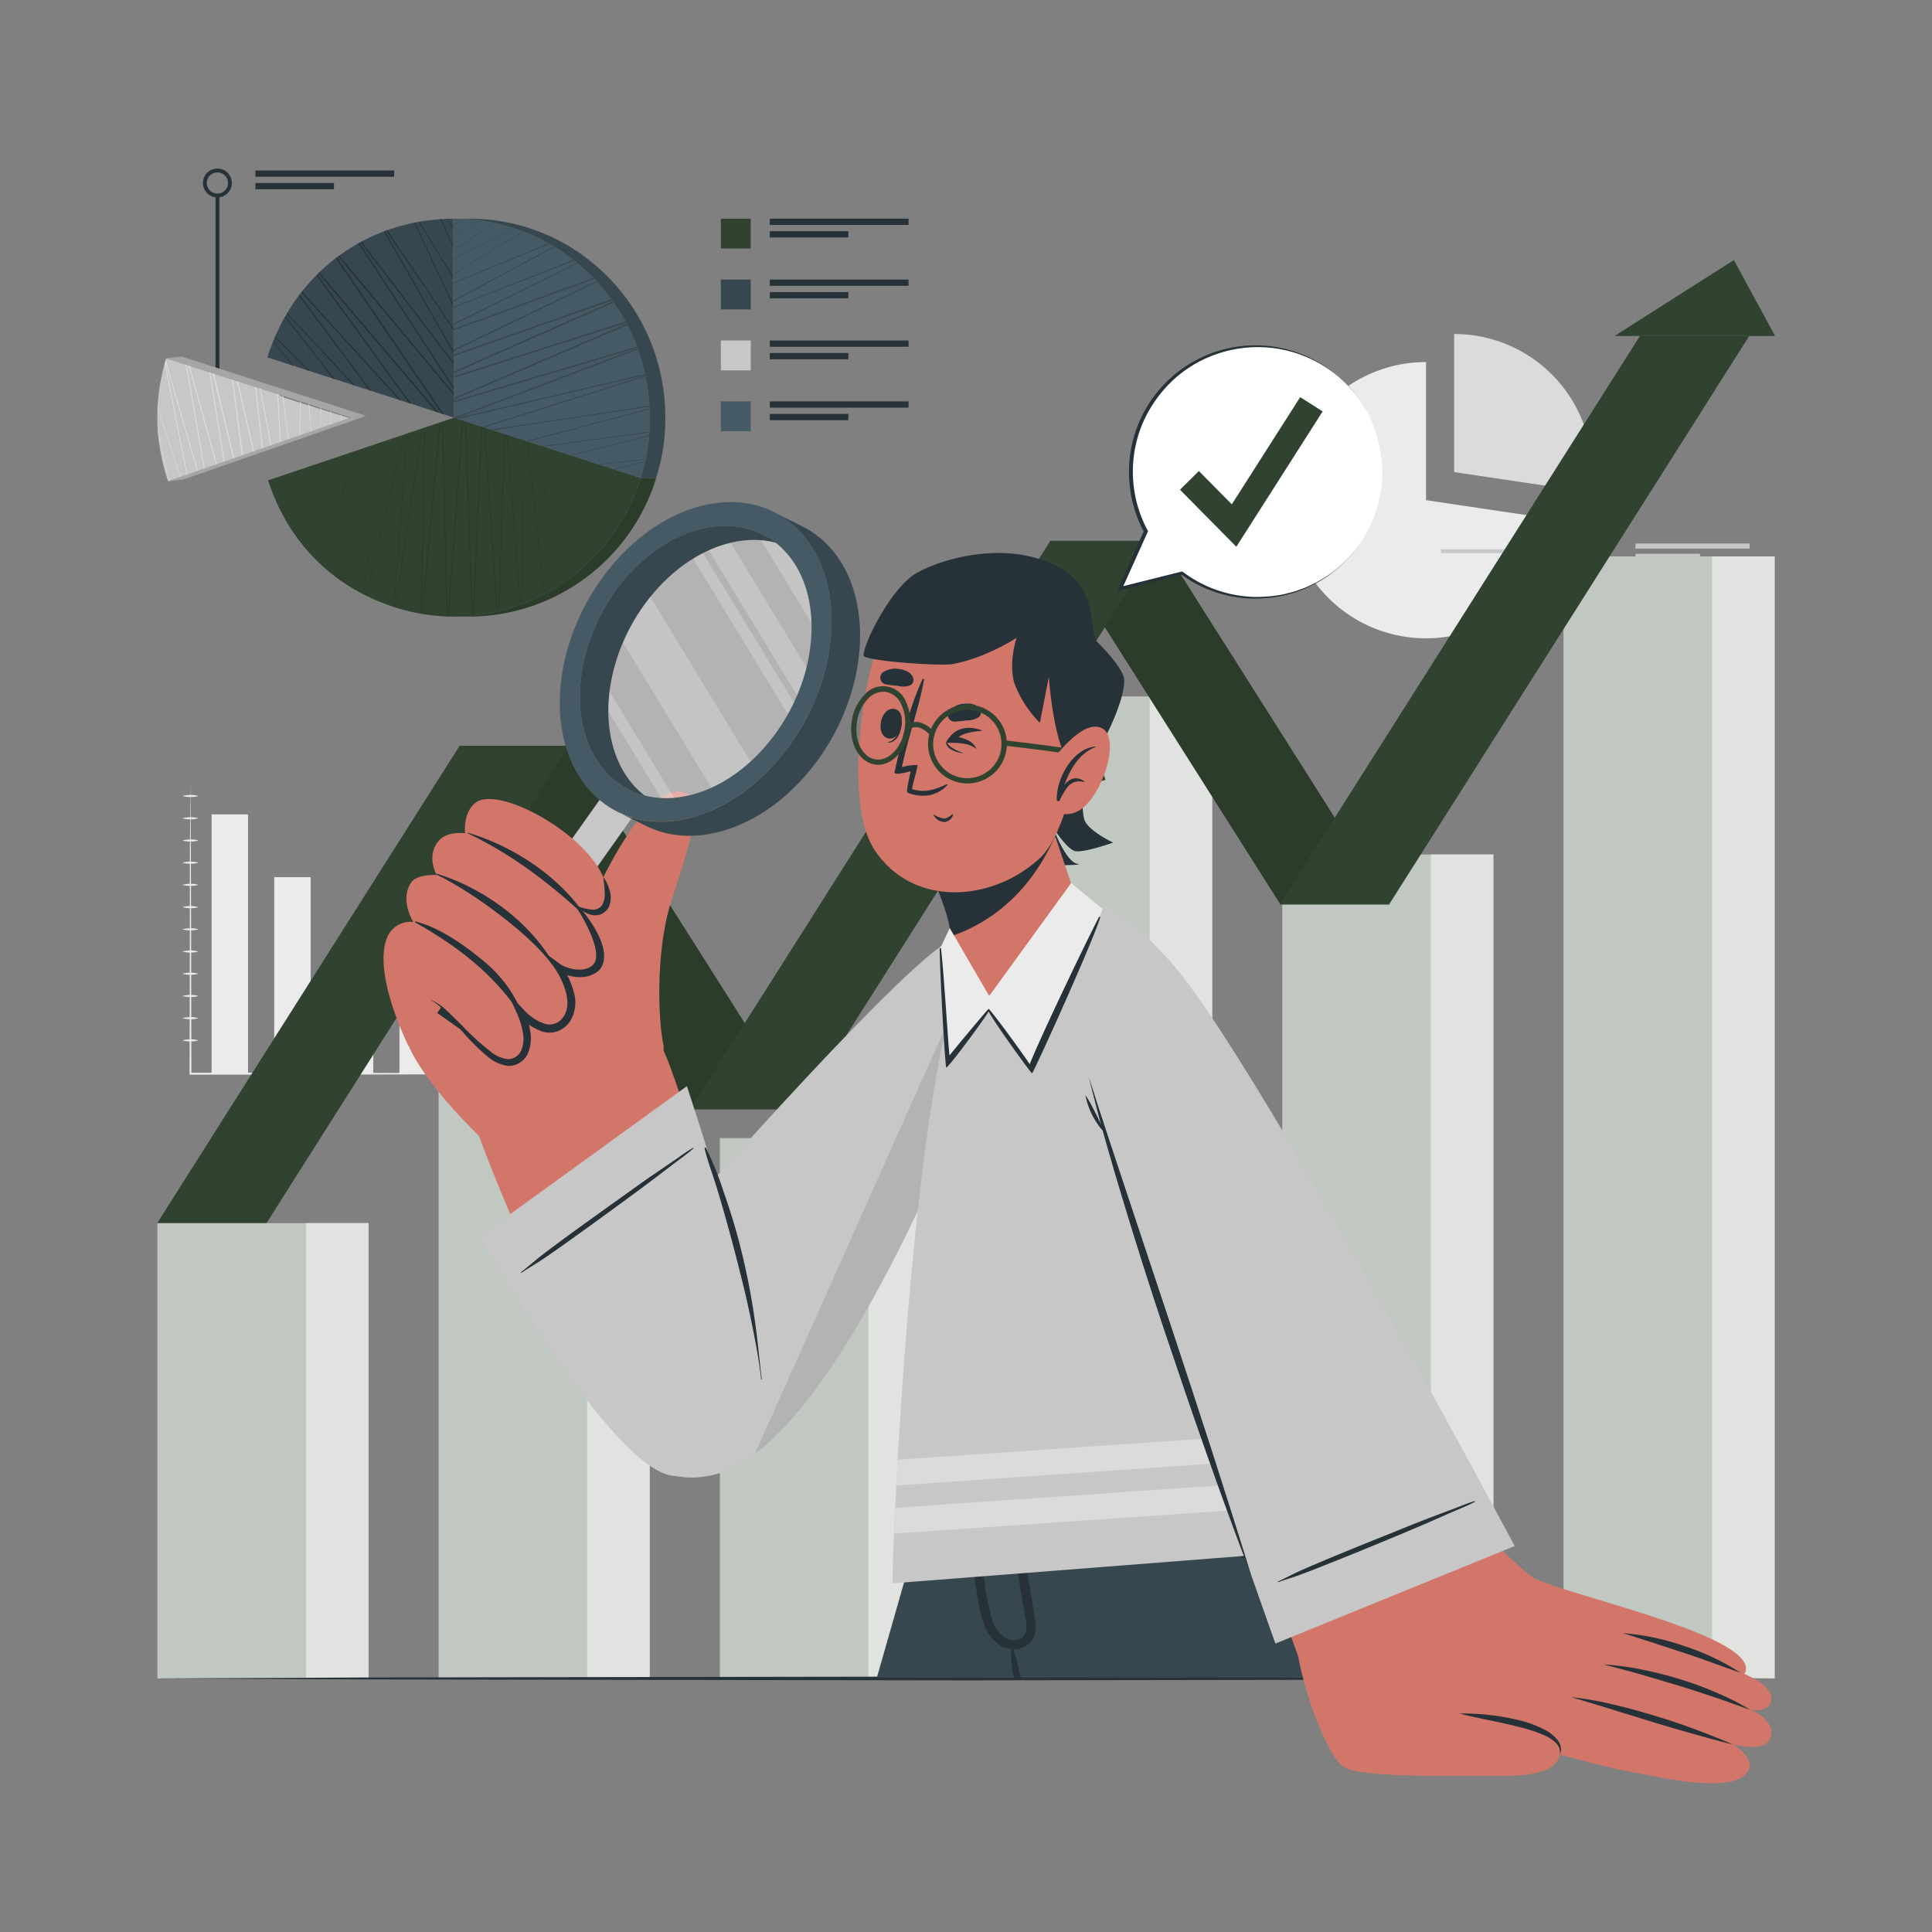<svg xmlns="http://www.w3.org/2000/svg" viewBox="0 0 500 500"><rect x="0" y="0" width="500" height="500" fill="#808080" stroke="none"/><g id="freepik--background-complete--inject-215"><path d="M404.41,134.7a35.75,35.75,0,1,1-35.36-41v35.74Z" style="fill:#ebebeb"></path><path d="M412.07,122.18a35,35,0,0,1-.39,5.25l-35.35-5.25V86.44a35.71,35.71,0,0,1,35.74,35.74Z" style="fill:#dbdbdb"></path><rect x="372.92" y="142.15" width="38.01" height="1" style="fill:#c7c7c7"></rect><path d="M413.6,145.82a3.17,3.17,0,1,1,3.16-3.17A3.16,3.16,0,0,1,413.6,145.82Zm0-5.33a2.17,2.17,0,1,0,2.16,2.16A2.16,2.16,0,0,0,413.6,140.49Z" style="fill:#c7c7c7"></path><rect x="423.26" y="140.65" width="29.53" height="1.33" style="fill:#c7c7c7"></rect><rect x="423.26" y="143.32" width="16.71" height="1.33" style="fill:#c7c7c7"></rect><rect x="54.76" y="210.76" width="9.43" height="67.1" style="fill:#ebebeb"></rect><rect x="70.97" y="227.01" width="9.43" height="50.86" style="fill:#ebebeb"></rect><rect x="87.18" y="252.43" width="9.43" height="25.43" style="fill:#ebebeb"></rect><rect x="103.38" y="237.91" width="9.43" height="39.95" style="fill:#ebebeb"></rect><rect x="119.59" y="222.66" width="9.43" height="55.21" style="fill:#ebebeb"></rect><rect x="135.8" y="213.69" width="9.43" height="64.18" style="fill:#ebebeb"></rect><path d="M49.29,202.23l.11,18.91.06,18.91.07,37.81-.24-.23q13,0,26,0l26,.05,26,.05,26,.14-26,.14-26,.06-26,.05q-13,0-26,0h-.23v-.24l.07-37.81,0-18.91Z" style="fill:#ebebeb"></path><path d="M47.21,206a7.11,7.11,0,0,1,2.08-.26,7,7,0,0,1,2.08.26,7.38,7.38,0,0,1-2.08.27A7.48,7.48,0,0,1,47.21,206Z" style="fill:#ebebeb"></path><path d="M47.21,211.77a7.48,7.48,0,0,1,2.08-.27,7.38,7.38,0,0,1,2.08.27,7.38,7.38,0,0,1-2.08.27A7.48,7.48,0,0,1,47.21,211.77Z" style="fill:#ebebeb"></path><path d="M47.21,217.52a7.48,7.48,0,0,1,2.08-.27,7.38,7.38,0,0,1,2.08.27,7.38,7.38,0,0,1-2.08.27A7.48,7.48,0,0,1,47.21,217.52Z" style="fill:#ebebeb"></path><path d="M47.21,223.27a7.48,7.48,0,0,1,2.08-.27,7.38,7.38,0,0,1,2.08.27,7,7,0,0,1-2.08.26A7.11,7.11,0,0,1,47.21,223.27Z" style="fill:#ebebeb"></path><path d="M47.21,229a7.48,7.48,0,0,1,2.08-.27,7,7,0,0,1,2.08.27,7.37,7.37,0,0,1-2.08.26A7.46,7.46,0,0,1,47.21,229Z" style="fill:#ebebeb"></path><path d="M47.21,234.76a7.11,7.11,0,0,1,2.08-.26,7,7,0,0,1,2.08.26,7.38,7.38,0,0,1-2.08.27A7.48,7.48,0,0,1,47.21,234.76Z" style="fill:#ebebeb"></path><path d="M47.21,240.51a7.48,7.48,0,0,1,2.08-.27,7.38,7.38,0,0,1,2.08.27,7.38,7.38,0,0,1-2.08.27A7.48,7.48,0,0,1,47.21,240.51Z" style="fill:#ebebeb"></path><path d="M47.21,246.26a7.48,7.48,0,0,1,2.08-.27,7.38,7.38,0,0,1,2.08.27,7.38,7.38,0,0,1-2.08.27A7.48,7.48,0,0,1,47.21,246.26Z" style="fill:#ebebeb"></path><path d="M47.21,252a7.48,7.48,0,0,1,2.08-.27,7.38,7.38,0,0,1,2.08.27,7,7,0,0,1-2.08.26A7.11,7.11,0,0,1,47.21,252Z" style="fill:#ebebeb"></path><path d="M47.21,257.76a7.48,7.48,0,0,1,2.08-.27,7,7,0,0,1,2.08.27,7,7,0,0,1-2.08.26A7.46,7.46,0,0,1,47.21,257.76Z" style="fill:#ebebeb"></path><path d="M47.21,263.5a7.46,7.46,0,0,1,2.08-.26,7,7,0,0,1,2.08.26,7,7,0,0,1-2.08.27A7.48,7.48,0,0,1,47.21,263.5Z" style="fill:#ebebeb"></path><path d="M47.21,269.25a7.48,7.48,0,0,1,2.08-.27,7.38,7.38,0,0,1,2.08.27,7.38,7.38,0,0,1-2.08.27A7.48,7.48,0,0,1,47.21,269.25Z" style="fill:#ebebeb"></path></g><g id="freepik--chart-2--inject-215"><rect x="40.7" y="316.51" width="54.69" height="117.88" style="fill:#304330"></rect><rect x="40.7" y="316.51" width="54.69" height="117.88" style="fill:#fff;opacity:0.7"></rect><rect x="79.18" y="316.51" width="16.21" height="117.88" style="fill:#fff;opacity:0.5"></rect><rect x="113.48" y="227.15" width="54.68" height="207.24" style="fill:#304330"></rect><rect x="113.48" y="227.15" width="54.68" height="207.24" style="fill:#fff;opacity:0.7"></rect><rect x="151.96" y="227.15" width="16.21" height="207.24" style="fill:#fff;opacity:0.5"></rect><rect x="186.27" y="294.5" width="54.69" height="139.89" style="fill:#304330"></rect><rect x="186.27" y="294.5" width="54.69" height="139.89" style="fill:#fff;opacity:0.7"></rect><rect x="224.75" y="294.5" width="16.21" height="139.89" style="fill:#fff;opacity:0.5"></rect><rect x="259.05" y="180.22" width="54.69" height="254.16" style="fill:#304330"></rect><rect x="259.05" y="180.22" width="54.69" height="254.16" style="fill:#fff;opacity:0.7"></rect><rect x="297.53" y="180.22" width="16.21" height="254.16" style="fill:#fff;opacity:0.5"></rect><rect x="331.83" y="221.11" width="54.68" height="213.28" style="fill:#304330"></rect><rect x="331.83" y="221.11" width="54.68" height="213.28" style="fill:#fff;opacity:0.7"></rect><rect x="370.31" y="221.11" width="16.21" height="213.28" style="fill:#fff;opacity:0.5"></rect><rect x="404.62" y="144" width="54.69" height="290.39" style="fill:#304330"></rect><rect x="404.62" y="144" width="54.69" height="290.39" style="fill:#fff;opacity:0.7"></rect><rect x="443.1" y="144" width="16.21" height="290.39" style="fill:#fff;opacity:0.5"></rect></g><g id="freepik--Arrow--inject-215"><polygon points="118.98 193.01 147.27 193.01 206.87 287.07 178.57 287.07 118.98 193.01" style="fill:#304330"></polygon><polygon points="118.98 193.01 147.27 193.01 206.87 287.07 178.57 287.07 118.98 193.01" style="opacity:0.1"></polygon><polygon points="271.76 139.98 300.06 139.98 359.65 234.05 331.36 234.05 271.76 139.98" style="fill:#304330"></polygon><polygon points="271.76 139.98 300.06 139.98 359.65 234.05 331.36 234.05 271.76 139.98" style="opacity:0.1"></polygon><polygon points="147.24 193.01 118.94 193.01 40.7 316.51 68.99 316.51 147.24 193.01" style="fill:#304330"></polygon><polygon points="300.11 139.98 271.81 139.98 178.62 287.07 206.91 287.07 300.11 139.98" style="fill:#304330"></polygon><polygon points="452.7 86.95 424.41 86.95 331.22 234.05 359.51 234.05 452.7 86.95" style="fill:#304330"></polygon><polygon points="417.84 86.95 459.39 86.95 448.73 67.3 417.84 86.95" style="fill:#304330"></polygon></g><g id="freepik--Table--inject-215"><polygon points="459.39 434.39 407.05 434.63 354.7 434.72 250 434.88 145.3 434.72 92.95 434.63 40.6 434.39 92.95 434.14 145.3 434.05 250 433.89 354.7 434.06 407.05 434.14 459.39 434.39" style="fill:#263238"></polygon></g><g id="freepik--Character--inject-215"><path d="M240.92,246.89c-19.91,16.41-71.65,75.4-74.3,79.47-6.93,10.68-12.92,62.64,18,55.34S250,287.33,260.4,257.82C265.92,242.18,257.17,233.5,240.92,246.89Z" style="fill:#c7c7c7"></path><path d="M195.35,376.29c27.79-21,55.82-92.33,65-118.47,3.37-9.53,1.43-16.49-4.28-17.42Z" style="opacity:0.1"></path><path d="M171.65,271.75c-3.56-6.63-51.37,12.33-47.51,22.71,14.12,38,34.41,74.17,41.8,81.34,9.69,9.4,24.88,3.95,29.52-4C201.9,360.68,175.18,278.32,171.65,271.75Z" style="fill:#d3766a"></path><path d="M134.72,302.51c6.09,2.73,38.5-25.29,37-32-1.36-6-2.12-23.88,1.85-36.78,3.32-10.84,9.5-26.55,3.73-28.56-8.39-2.94-18.58,16-23.77,27.21-3.93-5.45-7.83-9.77-11-11.46-10.6-5.6-41.63,38.57-36.77,49.76C110.4,281.49,128.62,299.79,134.72,302.51Z" style="fill:#d3766a"></path><rect x="143.09" y="204.66" width="9.52" height="41.88" transform="translate(157.62 -43.95) rotate(35.32)" style="fill:#c7c7c7"></rect><polygon points="124.89 270.47 113.14 262.14 113.14 262.14 134.6 231.85 146.35 240.17 146.35 240.17 124.89 270.47" style="fill:#263238"></polygon><path d="M157.1,232.84c-.83,6.17-7.63,1.66-7.63,1.66s8.23,8.86,4.91,14.9c-3.22,5.81-11.25.06-11.83-.34.43.47,7.78,8.81,3.82,14.53-4.12,6-11.19-1.2-11.64-1.67.27.58,3.67,8.23-.33,11.89-6.87,6.3-16.11-13-23.33-15.23,0,0-5.14,11.8-5.36,12.11,0,0-9.17-18.2-5.64-27.77a6.5,6.5,0,0,1,6.92-4.3s-3.61-5.54-.63-10.15c1.53-2.36,6.67-2,6.67-2s-2.7-4.56.21-8.49c2.3-3.15,7.1-2.3,7.1-2.3s-.57-5.58,2.83-8C130,202.7,158.87,219.61,157.1,232.84Z" style="fill:#d3766a"></path><path d="M121.12,215.69a.09.09,0,1,1,.06-.16c10.84,3.24,21.76,10.13,28.68,19.17.23.3-.15.8-.47.52C140.48,227.26,131.93,220.91,121.12,215.69Z" style="fill:#263238"></path><path d="M112.92,226.32c-.11,0,0-.25.11-.21,11.16,3.41,23.24,11.5,30,22.86.23.39,0,1-.26.55C137.71,242.3,122.68,231,112.92,226.32Z" style="fill:#263238"></path><path d="M134.93,262.88c-6.9-10.64-16.51-18-27.47-24.15-.14-.08,0-.28.12-.24,6.18,1.54,12.76,6.19,17.57,10.23a33.49,33.49,0,0,1,10.15,13.92C135.38,262.86,135.07,263.11,134.93,262.88Z" style="fill:#263238"></path><path d="M149.68,234.49c.27.36-.55.36-.29.73,1.1,1.53,6.91,11.33,4.18,14.35-2.18,2.41-6.94,1.14-8.58-.06l-4.12-3,2.82,4.28a21.07,21.07,0,0,1,2.81,6.16c.55,2.15.53,4.43-.61,6.08a4.27,4.27,0,0,1-5,1.89,12.87,12.87,0,0,1-5.37-3.63l-4.15-4.4,2.47,5.49a19.92,19.92,0,0,1,1.47,4.8,8.12,8.12,0,0,1-.4,4.65,3.85,3.85,0,0,1-3.36,2.28,8.59,8.59,0,0,1-4.4-1.82,67.7,67.7,0,0,1-7.76-7.07c-1.26-1.25-2.52-2.5-3.84-3.7a12.49,12.49,0,0,0-4.45-2.91,13.62,13.62,0,0,1,4.1,3.26c1.22,1.28,2.37,2.62,3.53,4a57.4,57.4,0,0,0,7.56,7.64,9.89,9.89,0,0,0,5.2,2.34,5.44,5.44,0,0,0,5.09-3.16,9.87,9.87,0,0,0,.65-5.76,21.52,21.52,0,0,0-1.56-5.36L134,262.59a15,15,0,0,0,6.3,4.35,6.23,6.23,0,0,0,4.19-.12,7,7,0,0,0,3.15-2.68,9.43,9.43,0,0,0,.77-7.71,22.65,22.65,0,0,0-3.2-6.73l-1.3,1.25c2.13,1.46,7.3,3.46,11.17.14C159.43,246,151.3,236.18,149.68,234.49Z" style="fill:#263238"></path><path d="M149.47,234.5a12.75,12.75,0,0,0,3.72.9,2.88,2.88,0,0,0,2.67-1.2,5.87,5.87,0,0,0,.64-3.28c-.06-1.26-.19-2.57-.37-3.93a10.11,10.11,0,0,1,1.72,3.75,5.8,5.8,0,0,1-.54,4.43,4.08,4.08,0,0,1-2,1.51,4.28,4.28,0,0,1-2.35.06A6.7,6.7,0,0,1,149.47,234.5Z" style="fill:#263238"></path><path d="M177.76,281.1,124.06,320s33.92,59.9,50,61.93c10.73,1.35,24.26-1.76,23.76-22.16S177.76,281.1,177.76,281.1Z" style="fill:#c7c7c7"></path><path d="M182.68,297.05a80,80,0,0,1,4.53,11.2c1.33,3.79,2.55,7.6,3.62,11.47a179.53,179.53,0,0,1,4.76,23.77c.61,4.48,1,9,1.55,13.47a.08.08,0,1,1-.16,0c-.44-4-1.14-8-1.91-11.9s-1.62-7.93-2.58-11.86c-1.88-7.71-3.9-15.39-6.14-23-.63-2.13-1.28-4.26-2-6.37s-1.46-4.38-2-6.63C182.34,297,182.58,296.87,182.68,297.05Z" style="fill:#263238"></path><path d="M179.33,297.07c-1.51.84-2.91,1.9-4.32,2.88l-4.39,3c-3,2-5.89,4.1-8.81,6.19-5.84,4.17-11.68,8.32-17.44,12.59-1.59,1.17-3.17,2.35-4.72,3.57s-3.17,2.67-4.81,3.94c-.1.07,0,.21.13.14,1.48-1,3-1.86,4.52-2.85s3-2,4.52-3.08q4.4-3.1,8.75-6.26c5.71-4.15,11.45-8.28,17.07-12.55l4.7-3.59c1.64-1.25,3.38-2.43,4.9-3.82C179.51,297.16,179.43,297,179.33,297.07Z" style="fill:#263238"></path><path d="M226.92,434.19h83.39c.69-2.68,1.35-5.32,2-7.92.76-3,1.51-5.91,2.23-8.75.16-.64.33-1.27.49-1.9l1.61-6.36c.32-1.26.64-2.49.94-3.72s.64-2.47.94-3.67c.09-.31.16-.63.25-.94s.17-.68.25-1,.21-.83.32-1.24h0l.33-1.28c.21-.8.41-1.59.6-2.36.29-1.15.58-2.27.85-3.35.12-.48.25-1,.36-1.42.2-.76.39-1.5.57-2.23.13-.49.25-1,.36-1.43q.75-2.86,1.38-5.39c.11-.44.22-.87.34-1.3.18-.73.36-1.42.52-2.1.12-.42.23-.84.32-1.24.37-1.43.71-2.74,1-3.9.09-.3.16-.6.24-.88.19-.77.37-1.44.52-2,.06-.25.11-.48.17-.69s.12-.47.17-.67.08-.29.11-.42.11-.4.15-.57,0-.18.06-.25c.13-.5.19-.75.19-.75H246.42s-2.68,9.21-7,24.07l-2.81,9.76C233.81,410.12,230.49,421.68,226.92,434.19Z" style="fill:#37474f"></path><path d="M296.66,434.19h2.08q4.63-19.15,9-38.39,1.05-4.68,2.07-9.37c.07-.29.13-.58.19-.87s-.2-.23-.24-.07l-.08.29c-.94,3.35-1.89,6.71-2.8,10.07Q301.57,415,296.66,434.19Z" style="fill:#263238"></path><path d="M249.05,366.39l3.58,17.93L255.57,399l5,25.07.51,2.57.86,4.28.64,3.24h47.74c.68-2.69,1.36-5.33,2-7.92.76-3,1.51-5.91,2.23-8.75.16-.64.33-1.27.49-1.9l1.61-6.36c.32-1.26.64-2.49.94-3.72s.64-2.47.94-3.67c.09-.31.16-.63.25-.94s.17-.68.25-1,.21-.83.32-1.24h0l.33-1.28c.21-.8.41-1.59.6-2.36.29-1.15.58-2.27.85-3.35.13-.49.25-1,.36-1.42.2-.76.39-1.5.57-2.23.13-.49.25-1,.36-1.43q.75-2.86,1.38-5.39c.11-.44.22-.87.34-1.3.18-.73.36-1.42.52-2.1.12-.42.23-.84.32-1.24.37-1.43.71-2.74,1-3.9.09-.3.16-.6.24-.88.19-.77.37-1.44.52-2,.06-.25.11-.48.17-.69s.12-.47.17-.67.08-.29.11-.42.11-.4.15-.57,0-.18.06-.25c.13-.5.19-.75.19-.75Z" style="fill:#263238"></path><path d="M249,366.35v0c0,.44.33,5.28,1.12,12.67.22,2.15.48,4.52.79,7.06.47,4,1.07,8.42,1.8,13.09,1.24,8.15,2.87,17,5,25.72.75,3.13,1.58,6.23,2.46,9.26l104.78,0c-1.23-16-2.37-30.41-3.26-41.79-1.26-16-2.06-26.05-2.06-26.05l-95.06,0Z" style="fill:#37474f"></path><path d="M249.26,376c.11,3.75.27,7.49.52,11.23.25,4,.62,8.08,1.15,12.12,0,.15,0,.29,0,.44q.75,5.67,1.7,11.32c.6,3.51,1,7.29,2.6,10.54a10.3,10.3,0,0,0,2.45,3.3,7.35,7.35,0,0,0,3.35,1.74,4.35,4.35,0,0,0,.63.1h.18a.24.24,0,0,0-.12.23c0,1.25,0,2.53.15,3.78,0,0,0,.11,0,.16.13,1.09.33,2.16.53,3.24h1.8s0,0,0-.06c-.31-1.18-.58-2.38-.87-3.57s-.72-2.41-1-3.65c0-.05-.05-.08-.08-.12a5.57,5.57,0,0,0,5.41-3.39,9.65,9.65,0,0,0,.08-4.92c-.32-2.15-.64-4.29-1-6.44-.61-3.94-1.4-7.84-2.1-11.76-.11-.59-.21-1.2-.32-1.79-1.4-8-2.87-16-4.64-23.86-.06-.33-.14-.66-.21-1s-.4-.16-.38.05c.05.53.11,1.07.17,1.59q.46,4.56,1.09,9.07c.51,3.54.85,7.1,1.35,10.64.17,1.21.34,2.41.52,3.62.81,5.82,1.66,11.65,2.65,17.45.47,2.69,2.15,7.52-1.73,8.36a4,4,0,0,1-2.63-.33,8.27,8.27,0,0,1-3.61-4.56,60,60,0,0,1-2.06-9.7q-.94-5.32-1.69-10.66h0q-.94-6.68-2-13.33c-.34-2.26-.7-4.52-1.06-6.78l-.51-3.14C249.61,375.7,249.26,375.76,249.26,376Z" style="fill:#263238"></path><path d="M342,403.84a52.72,52.72,0,0,1-12.93-1.74c-1.95-.5-3.87-1.12-5.78-1.75a14.93,14.93,0,0,1-5.22-2.62c-2.94-2.53-4.31-6.52-5.58-10.07a95.76,95.76,0,0,1-3.39-12.22c0-.21-.34-.14-.35.05a47.48,47.48,0,0,0,1.76,13.88c1.05,3.83,2.47,8.11,5.57,10.8,3.25,2.82,7.68,3.81,11.84,4.33a54.48,54.48,0,0,0,14.09-.2A.23.23,0,0,0,342,403.84Z" style="fill:#263238"></path><path d="M349.25,375.56q.35,8.79.74,17.61.9,20.5,2,41h2q-1.35-20.55-2.85-41.09-.65-8.78-1.33-17.55A.25.25,0,0,0,349.25,375.56Z" style="fill:#263238"></path><path d="M231,409.76,369.15,399S342.22,293.12,288.32,237c-12.43-12.94-27.2-3.57-34.32,4.39C235.93,261.64,230.57,409.31,231,409.76Z" style="fill:#c7c7c7"></path><path d="M366,387.62l-134.59,9.27q.13-3,.31-6.68L364,381.11C364.7,383.49,365.37,385.67,366,387.62Z" style="fill:#dbdbdb"></path><path d="M362.16,375.45l-130.21,9q.18-3.19.37-6.68L360,369Q361.16,372.36,362.16,375.45Z" style="fill:#dbdbdb"></path><path d="M303,250.33c29.08,38.37,77.63,138.35,84.77,153,4.84,10-48.26,36.27-50.51,29-2.89-9.3-50.38-132-57-176.71C276.57,231.17,292.9,237.06,303,250.33Z" style="fill:#d3766a"></path><path d="M335.79,427.39c1.24,9.05,7.49,27.26,12.15,30s29.09,2.19,41.41,2.19,14.75-3.38,14.54-7.54-26.05-5-26.05-5,34.53,9.72,43.21,11.31,28.69,6.54,31.58-.53c1.31-3.19-4.17-6.42-4.17-6.42s8.4,2.41,9.73-1.69c1.52-4.66-5.15-7.23-5.15-7.23s5.24,1,5.37-2.76c.26-8.5-32.57-12.68-32.57-12.68s25.14,12,26,5.09c1.12-9.6-50.41-20.12-55.77-24.3a99.78,99.78,0,0,1-10.92-10.42Z" style="fill:#d3766a"></path><path d="M403.71,454.18a3.68,3.68,0,0,0-1.17-3.24,10.73,10.73,0,0,0-3-1.91,41.5,41.5,0,0,0-7.06-2.25c-4.86-1.21-9.83-2.07-14.79-3.32a61,61,0,0,1,15.21,1.68,28.33,28.33,0,0,1,7.26,2.72,9.94,9.94,0,0,1,3,2.56A3.81,3.81,0,0,1,403.71,454.18Z" style="fill:#263238"></path><path d="M448.46,451.47c-3.55-.85-7-1.83-10.55-2.83s-7-2-10.44-3.07l-10.4-3.2c-3.47-1.07-6.94-2.12-10.44-3.15a82,82,0,0,1,10.79,1.89c3.56.8,7.07,1.8,10.55,2.84s6.95,2.19,10.36,3.46S445.14,450,448.46,451.47Z" style="fill:#263238"></path><path d="M415,430.75a71.16,71.16,0,0,1,10,1.35,93.84,93.84,0,0,1,9.74,2.47A87.16,87.16,0,0,1,444.1,438a72.7,72.7,0,0,1,8.94,4.52c-3.18-1.08-6.27-2.27-9.43-3.31s-6.28-2.1-9.46-3.05-6.35-1.9-9.54-2.82S418.2,431.61,415,430.75Z" style="fill:#263238"></path><path d="M420.05,422.66A62.64,62.64,0,0,1,435.9,426a61.55,61.55,0,0,1,14.58,6.93c-5.1-1.78-10.06-3.67-15.14-5.33S425.2,424.29,420.05,422.66Z" style="fill:#263238"></path><path d="M392,400.12l-61.93,25.23s-47.91-133.92-52.29-164.53,4.38-35.53,25.66-11.31S392,400.12,392,400.12Z" style="fill:#c7c7c7"></path><path d="M381.57,388.5c-1.65.47-3.26,1.17-4.87,1.78l-5,1.88c-3.36,1.27-6.7,2.6-10,3.94-6.66,2.68-13.32,5.34-19.92,8.13-1.82.77-3.63,1.54-5.43,2.35s-3.71,1.85-5.59,2.7c-.12.05,0,.22.08.17,1.67-.61,3.39-1.09,5.07-1.7s3.42-1.27,5.11-1.94q5-2,10-4c6.53-2.69,13.07-5.35,19.54-8.18l5.41-2.38c1.89-.82,3.87-1.57,5.67-2.56A.1.1,0,0,0,381.57,388.5Z" style="fill:#263238"></path><path d="M323.84,407.78q-6.07-15.86-11.69-31.88c-3.77-10.67-7.4-21.39-11-32.13s-7-21.52-10.29-32.35-6.44-21.72-9.08-32.73l2.58,8.09,2.65,8.06L292.37,311l10.7,32.2c3.54,10.74,7.09,21.48,10.56,32.25S320.52,397,323.84,407.78Z" style="fill:#263238"></path><path d="M286,293.12a10.55,10.55,0,0,1-1.86-2.09,19.74,19.74,0,0,1-1.43-2.38,18.93,18.93,0,0,1-1.81-5.24,25.27,25.27,0,0,1,1.43,2.37c.45.8.85,1.61,1.27,2.42C284.39,289.82,285.18,291.43,286,293.12Z" style="fill:#263238"></path><path d="M280.18,200.31s-.38,8.63.39,11.62,7.51,6.13,7.51,6.13-7.67,2.72-9.85,2.2-5.7-6.11-5.7-6.11,3.24,8.95,6.36,9.42c1.93.29-4.75.36-4.75.36a9,9,0,0,1-5.84-2.71C266,218.65,280.18,200.31,280.18,200.31Z" style="fill:#263238"></path><path d="M257.36,261.12c8.29-.07,18.81-15.33,21.74-26.32.2-.75-9.08-26.65-10.39-32-.26-1.1-31.44,16.3-31.44,16.3s6,10.35,8.24,19.65C245.69,239.56,249.35,261.18,257.36,261.12Z" style="fill:#d3766a"></path><path d="M237.27,219.13s6,10.35,8.25,19.65c0,.18.27,1.53.71,3.49,15.53-5.36,23.25-17.59,26.83-25.9-2-5.87-3.82-11.39-4.34-13.54C268.44,201.74,237.27,219.13,237.27,219.13Z" style="fill:#263238"></path><path d="M279.75,166.52c3.93,12.12-1.93,47.44-10.48,55.43-12.39,11.58-33,13-42.91-1.94-9.63-14.48-1.18-60.37,8.4-67.66C248.86,141.61,274,148.61,279.75,166.52Z" style="fill:#d3766a"></path><path d="M247.07,186.74a28.11,28.11,0,0,0,3.17-.31,5.12,5.12,0,0,0,3.17-.93,1.63,1.63,0,0,0,.22-2c-.89-1.28-2.42-1.49-3.89-1.39a6,6,0,0,0-4,1.69A1.75,1.75,0,0,0,247.07,186.74Z" style="fill:#263238"></path><path d="M233.4,186.36c0-.09-.21.08-.22.18-.32,2.39-1.09,5.08-3.38,5.51-.07,0-.08.14,0,.14C232.49,192.26,233.48,188.68,233.4,186.36Z" style="fill:#263238"></path><path d="M231.68,183.52c-3.78-.93-5.35,6.71-1.85,7.56S234.85,184.3,231.68,183.52Z" style="fill:#263238"></path><path d="M229.18,177.09a30.52,30.52,0,0,0,3.17.41,5.13,5.13,0,0,0,3.31-.19,1.63,1.63,0,0,0,.67-1.9c-.57-1.45-2-2-3.48-2.24a6,6,0,0,0-4.26.75A1.76,1.76,0,0,0,229.18,177.09Z" style="fill:#263238"></path><path d="M246.44,210.76c-.67.47-1.36,1.14-2.24,1.07a6.41,6.41,0,0,1-2.46-1,.08.08,0,0,0-.12.1,3.24,3.24,0,0,0,2.81,1.8,2.58,2.58,0,0,0,2.22-1.8C246.71,210.78,246.53,210.7,246.44,210.76Z" style="fill:#263238"></path><path d="M245.12,203.22a8.26,8.26,0,0,1-6,2.71,10.47,10.47,0,0,1-2.94-.35,3.19,3.19,0,0,1-.55-.16l-.51-.17a.59.59,0,0,1-.39-.61v0a.77.77,0,0,1,.06-.24h0l0-.21c.25-1.84.89-4.6.89-4.6-.72.22-4.39,1.19-4.18.24,1.79-7.85,3.78-16.58,7.22-24a.22.22,0,0,1,.42.14c-1.42,7.61-4.17,14.92-5.72,22.55a14.5,14.5,0,0,1,4-.53c.25.12-1.33,5.31-1.38,6.15v.09c3,.91,5.5.36,8.83-1.21C245.13,202.86,245.29,203.05,245.12,203.22Z" style="fill:#263238"></path><path d="M254.29,189.16a8,8,0,0,0-2.16-.69,8.25,8.25,0,0,0-2.33-.05,6.44,6.44,0,0,0-2.32.78,5.63,5.63,0,0,0-1.82,1.75l-.84,1.29,1.55,0a16,16,0,0,1,3.28.27,6.73,6.73,0,0,1,3.08,1.35,4.9,4.9,0,0,0-2.71-2.5,9.52,9.52,0,0,0-3.71-.74l.71,1.26a5.56,5.56,0,0,1,3.06-2.08A17,17,0,0,1,254.29,189.16Z" style="fill:#263238"></path><path d="M249.4,194.91a13.56,13.56,0,0,1-3.22-1.52c-.23-.18-1.11-.94-1-1.13a6.48,6.48,0,0,1,.73-1.6,4.6,4.6,0,0,0-1.08,1.53,2.31,2.31,0,0,0,1.09,1.63A7,7,0,0,0,249.4,194.91Z" style="fill:#263238"></path><path d="M279.17,199.77c-6.36-2.44-7.72-24.63-7.72-24.63l-2.33,11.92A29.08,29.08,0,0,1,262.59,177c-1.34-4-.34-9.35.52-11.94,0,0-8.21,5.37-16.75,6.82-3.14.54-23-.85-22.9-2.26.37-4.18,7.7-17.95,13.73-21.31,6.94-3.87,22.85-8.39,35.89-2,10.43,5.1,8.64,13.36,10.48,19.41,0,0,7.29,7,7.39,10.27C291.15,183,281.51,200.67,279.17,199.77Z" style="fill:#263238"></path><path d="M247,202.18a10.21,10.21,0,0,1-6.25-13h0a10.2,10.2,0,1,1,8.73,13.53A9.91,9.91,0,0,1,247,202.18Zm-5-12.55a8.84,8.84,0,1,0,11.27-5.42,9.1,9.1,0,0,0-2.15-.47A8.88,8.88,0,0,0,242,189.63Z" style="fill:#304330"></path><path d="M226.36,197.83c-4.14-.65-6.79-5.7-5.92-11.26a12.24,12.24,0,0,1,3.24-6.71,6.34,6.34,0,0,1,10.74,1.69,12.22,12.22,0,0,1,1,7.38c-.83,5.26-4.53,9.12-8.43,9A4.93,4.93,0,0,1,226.36,197.83Zm-1.72-17a10.81,10.81,0,0,0-2.85,6c-.76,4.82,1.39,9.17,4.78,9.7s6.77-2.95,7.53-7.76a10.81,10.81,0,0,0-.89-6.55,5.43,5.43,0,0,0-3.89-3.15,4.8,4.8,0,0,0-.52-.05A5.62,5.62,0,0,0,224.64,180.82Z" style="fill:#304330"></path><path d="M240.79,190.4l1.07-.84c-1.25-1.59-4.4-4-7.38-1.92l.79,1.11C237.94,186.86,240.68,190.26,240.79,190.4Z" style="fill:#304330"></path><path d="M284.77,202.2l1.31-.36c-.17-.62-1.75-6-4.64-7.12-2.69-1-20.94-3.06-21.72-3.15l-.15,1.36c5.24.58,19.31,2.27,21.39,3.06C282.86,196.72,284.35,200.72,284.77,202.2Z" style="fill:#304330"></path><path d="M272.16,197.12s7.9-11.43,13.09-8.62-.71,19.35-6.77,21.64a6.19,6.19,0,0,1-8.3-3.27Z" style="fill:#d3766a"></path><path d="M283.44,193.2a.08.08,0,0,1,0,.16c-4.25,1.74-6.47,5.7-8,9.8,1.26-1.58,3-2.46,5.1-1,.11.08,0,.25-.12.23a3.79,3.79,0,0,0-4.17,1.34,18.54,18.54,0,0,0-2,3.39c-.2.38-.89.18-.75-.26l0-.09C273.44,201.38,277.62,193.77,283.44,193.2Z" style="fill:#263238"></path><path d="M245.79,240.19,256,257.76l21.22-29.24,8.16,6.76S267,278,266.6,276.23l-10.72-15.11-10.59,13.65-1.88-29.53Z" style="fill:#ebebeb"></path><path d="M243.2,245.56c0-.18.3-.31.32-.1.7,5.41,1.83,24.37,2.21,27.69l.05-.06c.4-.58,10-12.11,10.1-12,2.18,2.38,10,13.28,10.6,14.32,2.71-6.83,14.46-31.45,17.92-38.05a.17.17,0,0,1,.32.12c-2.22,7.1-17.32,40.32-17.62,40.28-.18.18-9.9-13.31-11.24-16-1.39,2.42-10.92,15.22-11,14.5C244.31,272,243.2,250.12,243.2,245.56Z" style="fill:#263238"></path><path d="M158,201a20.42,20.42,0,0,0,2.94,2.29c.24.16.5.31.76.46s.46.27.7.39l.49.26,7.39,3.64a17.06,17.06,0,0,1-1.95-1.1,18.45,18.45,0,0,1-1.56-1.11c-.47-.36-.93-.76-1.39-1.18-11.22-10.46-10.45-32.23,1.72-48.62,9.38-12.65,22.78-18.41,33.58-15.6a19.57,19.57,0,0,1,3.89,1.44l-7.39-3.65a.08.08,0,0,0-.06,0c-.31-.17-.64-.31-1-.45s-.56-.24-.85-.34l-.39-.14-.66-.22-.38-.11c-6.59-1.93-14.22-.58-21.32,3.62l-1.08.66a44.74,44.74,0,0,0-11.77,11.16C147.55,168.79,146.77,190.56,158,201Z" style="fill:#37474f"></path><path d="M211.27,197.2c-12.37,16.66-30.71,23.13-44,16.59l-7.38-3.65c13.23,6.55,31.58.07,44-16.59,14.26-19.23,15.16-44.79,2-57.06a24.22,24.22,0,0,0-3.45-2.68,23.35,23.35,0,0,0-2.28-1.29l7.38,3.64c.78.4,1.55.83,2.3,1.3a24.72,24.72,0,0,1,3.44,2.68C226.44,152.42,225.54,178,211.27,197.2Z" style="fill:#37474f"></path><path d="M154.19,206.17a24.89,24.89,0,0,0,3.44,2.68,23.14,23.14,0,0,0,2.8,1.53.18.18,0,0,0,.09,0c.41.19.81.36,1.22.52.25.11.49.19.75.28a26,26,0,0,0,11,1.33c.85-.07,1.7-.18,2.54-.32h0a31.45,31.45,0,0,0,3.85-.89l1.29-.4c.86-.29,1.72-.61,2.56-1s1.73-.75,2.57-1.18,1.7-.89,2.53-1.39a51.71,51.71,0,0,0,15.07-13.84c14.25-19.22,15.16-44.78,2-57.06-.54-.51-1.11-1-1.68-1.43s-1.16-.86-1.76-1.25c-.34-.21-.68-.42-1-.62l-.24-.13c-.28-.17-.58-.32-.87-.47-13.26-6.67-31.69-.2-44.1,16.52C141.92,168.34,141,193.89,154.19,206.17Zm5.53-53.77a44.74,44.74,0,0,1,11.77-11.16l1.08-.66c7.1-4.2,14.73-5.55,21.32-3.62l.38.11.66.22.39.14c.29.1.56.22.85.34s.65.28,1,.45a.08.08,0,0,1,.06,0,18.34,18.34,0,0,1,3.5,2.21,16.89,16.89,0,0,1,1.38,1.18c11.22,10.47,10.46,32.25-1.7,48.64-9.38,12.64-22.79,18.4-33.59,15.58a20.06,20.06,0,0,1-4.37-1.69c-.24-.12-.47-.25-.7-.39s-.52-.3-.76-.46A20.42,20.42,0,0,1,158,201C146.77,190.56,147.55,168.79,159.72,152.4Z" style="fill:#455a64"></path><path d="M165.39,204.67c.46.42.92.82,1.39,1.18,10.8,2.82,24.21-2.94,33.59-15.58,12.16-16.39,12.92-38.17,1.7-48.64a16.89,16.89,0,0,0-1.38-1.18c-10.8-2.81-24.2,3-33.58,15.6C154.94,172.44,154.17,194.21,165.39,204.67Z" style="fill:#fff;opacity:0.4"></path><g style="opacity:0.3"><path d="M183.45,142.43,206.28,180a48.09,48.09,0,0,0,2.43-7.27l-19.59-32.21A30,30,0,0,0,183.45,142.43Z" style="fill:#ebebeb"></path><path d="M197,139.84l13,21.41c-.22-7.82-2.84-14.88-7.92-19.62a16.89,16.89,0,0,0-1.38-1.18A21,21,0,0,0,197,139.84Z" style="fill:#ebebeb"></path><path d="M179.38,144.58l24.5,40.26c.56-1,1.1-2,1.57-3.05l-23.52-38.65C181.08,143.58,180.23,144.05,179.38,144.58Z" style="fill:#ebebeb"></path><path d="M157.77,179a38.75,38.75,0,0,0-.31,5.12l13.61,22.37a21.6,21.6,0,0,0,3.41,0Z" style="fill:#ebebeb"></path><path d="M161.23,166.28l22.87,37.57a38.79,38.79,0,0,0,10.13-6.76L168.32,154.5c-.41.5-.81,1-1.21,1.55A50.08,50.08,0,0,0,161.23,166.28Z" style="fill:#ebebeb"></path></g></g><g id="freepik--chart-1--inject-215"><rect x="55.78" y="50.6" width="1" height="46.23" style="fill:#263238"></rect><path d="M56.28,51.1A3.74,3.74,0,1,1,60,47.36,3.75,3.75,0,0,1,56.28,51.1Zm0-6.48A2.74,2.74,0,1,0,59,47.36,2.74,2.74,0,0,0,56.28,44.62Z" style="fill:#263238"></path><rect x="66.1" y="44.12" width="35.91" height="1.62" style="fill:#263238"></rect><rect x="66.1" y="47.36" width="20.33" height="1.62" style="fill:#263238"></rect><rect x="186.56" y="56.59" width="7.73" height="7.73" style="fill:#304330"></rect><rect x="199.22" y="56.59" width="35.91" height="1.62" style="fill:#263238"></rect><rect x="199.22" y="59.83" width="20.33" height="1.62" style="fill:#263238"></rect><rect x="186.56" y="72.35" width="7.73" height="7.73" style="fill:#37474f"></rect><rect x="199.22" y="72.35" width="35.91" height="1.62" style="fill:#263238"></rect><rect x="199.22" y="75.59" width="20.33" height="1.62" style="fill:#263238"></rect><rect x="186.56" y="88.12" width="7.73" height="7.73" style="fill:#c7c7c7"></rect><rect x="199.22" y="88.12" width="35.91" height="1.62" style="fill:#263238"></rect><rect x="199.22" y="91.36" width="20.33" height="1.62" style="fill:#263238"></rect><rect x="186.56" y="103.88" width="7.73" height="7.73" style="fill:#455a64"></rect><rect x="199.22" y="103.88" width="35.91" height="1.62" style="fill:#263238"></rect><rect x="199.22" y="107.12" width="20.33" height="1.62" style="fill:#263238"></rect><path d="M43.49,124.52l.15,0,.14,0,2.79-1,.17,0,1.59-.56.19-.06,2.53-.88.2-.08,1.55-.54.23-.07h0l2.91-1,.24-.08,1.75-.61.27-.09,2.18-.76.29-.1,1.91-.67.31-.1,2.64-.92.27-.1,2-.7.26-.09,1.93-.67.23-.08,2.2-.77.21-.08,1.91-.66.19-.06,2.68-.94.2-.06,2.82-1,.15-.06,2.16-.75.14,0,2.8-1,.12,0,2.36-.82.11,0,2.47-.86-2.35-.76-.1,0-2.72-.87-.12,0-2.33-.75-.13,0-3-1-.17,0-2-.64-.18-.06-4.37-1.41-.22-.07L72,102l-.23-.07-4.27-1.38-.26-.08h0l-.94-.3-.28-.08L61.64,98.7h0l-.34-.1-1-.32-.32-.1-4.61-1.49-.34-.1-.53-.17-.32-.11-5.08-1.63-.3-.1h0l-.46-.15-.27-.08L43,92.71c0,.14-.09.28-.13.43h0c0,.12-.08.24-.11.36h0l0,.1h0c-.05.14-.09.29-.13.43a53,53,0,0,0-1.85,11h0l0,.45h0a45.84,45.84,0,0,0,0,5.11c0,.33,0,.65.06,1v0A54,54,0,0,0,43.49,124.52Z" style="fill:#c7c7c7"></path><path d="M88.4,107.3l-.12,1.62-.11,0,.13-1.69Zm-2.94-.94.23,3.46.12,0-.23-3.38Zm-2.71,4.49.14,0,.24-5.19-.13,0Zm-2.89-6.29.58,7.1.15-.06-.56-7Zm-2.44,8.14.2-.06.25-8.72-.18-.06Zm-4.1-10.25-.22-.07.74,5.76.71,5.56.19-.06L74,108.11Zm-.89,12,.21-.08L72,102l-.23-.07Zm-4.92-13.86-.26-.08L70,115.29l.23-.08ZM66,100.11l1.78,15.94.26-.09-1.76-15.77Zm-4.39-1.42-.34-.1,4.23,18.26.27-.1-4.16-18ZM60,98.17l2.58,19.7.31-.1-2.57-19.5Zm-5-1.59,5.33,22.06.29-.1L55.39,96.68Zm-.85-.28,3.73,23.19.27-.09-3.68-23Zm-5.38-1.73,7.12,25.61.24-.08L49.12,94.67Zm-.73-.23,4.71,26.93.23-.07h0L48.36,94.42Zm-5.29-.83,8.25,28.38.2-.08L42.91,93.14c0,.12-.08.24-.11.36Zm-.16.54,5.69,28.78.19-.06L42.77,93.62C42.72,93.76,42.68,93.91,42.64,94.05ZM40.76,105.5l5.81,17.94.17,0-6-18.34,0,.45Zm.08,6.09v0l2.8,12.86.14,0-3-13.81C40.79,110.94,40.81,111.26,40.84,111.59Z" style="fill:#dbdbdb"></path><polygon points="43.49 124.52 47.5 124.09 94.75 107.63 90.75 108.06 43.49 124.52" style="fill:#a6a6a6"></polygon><polygon points="90.75 108.06 94.75 107.63 47.04 92.28 43.03 92.71 90.75 108.06" style="fill:#a6a6a6"></polygon><path d="M117.18,56.61l.33,51.48L69.19,92.49C76,70.82,94.77,56.76,117.18,56.61Z" style="fill:#37474f"></path><path d="M115.86,56.63l1.32,2.24v.3l-1.5-2.53Zm-1.87.1,3.23,7.18v-.4l-3-6.8Zm-5.61.67L117.27,72V71.6l-8.68-14.23Zm-1.2.23L117.32,79.3v-.51L107.38,57.6A1.2,1.2,0,0,0,107.18,57.63Zm3.4,17.74,6.78,10V85l-6.56-9.71L102.86,63.5l-2.66-3.93a1.7,1.7,0,0,0-.24.09l2.69,4ZM99.36,59.88l18,31.58V90.9L99.6,59.78Zm-6.08,2.78L117.41,94.3v-.48L93.55,62.51Zm-.55.3,24.73,37.86v-.6L93,62.81A1.35,1.35,0,0,1,92.73,63Zm-5.24,3.39,30,36v-.53L87.79,66.14Zm-.61.47,27.41,40.23.59.19L87.17,66.6A2,2,0,0,0,86.88,66.82Zm-4.52,3.9,30.47,35.86.69.22L82.62,70.47A3.07,3.07,0,0,1,82.36,70.72Zm-.49.5,24,33.11.53.17L82.12,71Zm-3.93,4.45,25.31,27.81.62.21L78.13,75.43Zm-.62.82L95.61,101l.46.15L77.51,76.24C77.44,76.32,77.38,76.41,77.32,76.49Zm-3.13,4.7L91.41,99.66l.51.17L74.32,81A1.59,1.59,0,0,0,74.19,81.19Zm-.47.81L86.2,98l.38.12L73.84,81.78A2.18,2.18,0,0,0,73.72,82ZM71.1,87.31l8.44,8.53L80,96l-8.79-8.87A1.67,1.67,0,0,0,71.1,87.31Zm-.46,1.1,5,6.17.32.11-5.26-6.48A1.67,1.67,0,0,0,70.64,88.41Z" style="fill:#263238"></path><path d="M117.51,108.09l48.32,15.59a50.81,50.81,0,0,1-48,35.9,50.17,50.17,0,0,1-15.69-2.43c-16-5.17-27.47-16.65-32.76-32.84Z" style="fill:#304330"></path><path d="M165.83,123.68l4,0a50.8,50.8,0,0,1-48,35.89l-4,0A50.81,50.81,0,0,0,165.83,123.68Z" style="fill:#304330"></path><g style="opacity:0.1"><path d="M165.83,123.68l4,0a50.8,50.8,0,0,1-48,35.89l-4,0A50.81,50.81,0,0,0,165.83,123.68Z"></path></g><path d="M163.65,123l.55,5.16a.14.14,0,0,1,0,.06l-.56-5.23Zm-5.54-1.79,4.06,11.27,0,0-4-11.21Zm-2-.63,2.46,17.67,0-.07-2.46-17.58Zm-3.49-1.13,5.16,19.89,0-.07-5.13-19.78Zm-1.36-.43L154,143.82l.08-.09L151.4,119Zm-4.12-1.33,6,27,.09-.09-6-26.85Zm-1-.33,2.43,31.39.13-.09-2.43-31.26Zm-3.77-1.21-.17-.06,5.64,33.23.13-.1Zm-1.49-.48.43,37.87.17-.1-.43-37.72Zm-4.31-1.39-.22-.08,4.4,39.63.18-.09Zm-1.54,42.12.24-.09.33-42.34-.2-.08Zm-3.7-43.81-.25-.09,3.52,44.06.22-.08ZM129,158.24a2.3,2.3,0,0,0,.28-.06l1.4-45.86-.26-.08Zm-3.45-47.57-.31-.1,3.25,47.79.28-.06Zm-4.88-1.58-.36-.11,1.7,50.4.33,0h0l.33,0,2.14-48.89-.31-.1-2.16,48.93Zm-6,0-.33.1,1.19,50.36.31,0h.35l3.7-50.73-.36-.11-3.66,50.51Zm-5.53,49.78.29.05,4.6-49.62-.33.11Zm.66-48.14-.94,48.09.28,0,.93-48.23Zm-7.66,46.41.08,0,.15,0,7.11-46.38-.29.1ZM102,155l-.16,2.08.24.08.16-2.15.52-6.76,1-13.53,1.71-22.53-.22.08-1.73,22.44-1,13.52Zm-7.37-.88.18.09,9.91-41.75-.24.08Zm4.28-39.7L94,153.77l.18.09,4.87-39.55Zm-10,36.39.13.09,9.22-36.27-.19.06Zm-2.93-32-3.33,27a.43.43,0,0,1,.1.09l3.32-27.14Zm-8,21.83.06.08,7-21.58-.1,0Zm14.71-24.08L88,150.15a.51.51,0,0,0,.13.09l4.62-33.82Zm-9.34,29.89.09.07,5-17.43,3.12-11,.36-1.27-.14,0L91.39,118l-3.12,11ZM81.59,120.2l-4.17,19.66a.56.56,0,0,0,0,.08l4.19-19.76ZM74.76,136a.09.09,0,0,0,0,.06l5.93-15.52-.07,0Zm2.72-14.37-3.35,13.33,0,.06,3.36-13.4Zm-5.93,8.29a0,0,0,0,0,0,0l4.27-7.76h0Zm1.09-6.65-1.82,5s0,0,0,0l1.83-5Zm-3.16,1.34h0a4.44,4.44,0,0,1,.27-.38h0Z" style="opacity:0.1"></path><path d="M117.18,56.61c28-.18,50.84,22.72,51,51.15a49.69,49.69,0,0,1-2.37,15.92l-48.32-15.59Z" style="fill:#455a64"></path><path d="M161.9,83.22l.17.33L117.44,97.79V97.4Zm.3.57L117.48,103v.36L162.36,84.1A3,3,0,0,0,162.2,83.79Zm-44.79,8v.35l41-14.39a1.66,1.66,0,0,0-.22-.3ZM158.63,78l-41.2,18.15v.41l41.39-18.26C158.77,78.18,158.69,78.08,158.63,78Zm-41.31,1.44v.24l31.25-12.24-.21-.17ZM149.25,68,117.35,83.8v.3l32.11-16A1.24,1.24,0,0,0,149.25,68Zm-31.89,17.2v.29l36.42-13.32a2.5,2.5,0,0,0-.23-.23Zm37-12.45L117.4,90.5v.35l37.14-17.92C154.47,72.86,154.4,72.78,154.32,72.71ZM117.24,67v.14l16.07-7.94-.18,0Zm18-7.12-17.93,11V71l18.12-11.1ZM117.28,73.21v.19l24.87-10.3a1.55,1.55,0,0,0-.22-.12Zm26.06-9.41-26,13.93V78l26.22-14.06ZM117.21,61v.1l7.47-4-.15,0Zm10.54-3.34-10.52,7.21V65l10.68-7.32A.76.76,0,0,0,127.75,57.67Zm-10.56.74v.09l2.5-1.84h-.13ZM168,112.66l-20.46,5.13.26.09L168,112.82S168,112.72,168,112.66Zm-27.71,2.79.38.12,27.38-3.66c0-.06,0-.11,0-.17ZM167,119.31l-8.08,2.14.19.06,7.87-2.08A.5.5,0,0,0,167,119.31Zm-12.22.81.28.09,12-1.26a.5.5,0,0,0,0-.12Zm13.37-14.43-31.9,8.45.33.1,31.57-8.35Zm-41.1,5.47.48.16,40.59-6.09a1.48,1.48,0,0,0,0-.21Zm18.59-7.25-20.77,6.55.38.13,20.47-6.45,13.51-4.26L166,97.76l1.12-.35c0-.08,0-.16,0-.25l-1.14.36-6.76,2.13ZM118,108.25l.51.16L167,97.05a2,2,0,0,0-.05-.24ZM165,90.1l-47.46,18,.42.13,47.15-17.84A1.72,1.72,0,0,0,165,90.1Zm-47.53,13.67v.34L165,90a1.45,1.45,0,0,0-.11-.29Z" style="fill:#37474f"></path><path d="M117.18,56.61l4,0c28-.19,50.85,22.71,51,51.14a49.44,49.44,0,0,1-2.38,15.93l-4,0a49.69,49.69,0,0,0,2.37-15.92C168,79.33,145.17,56.43,117.18,56.61Z" style="fill:#37474f"></path></g><g id="freepik--speech-bubble--inject-215"><path d="M357.77,122.14a32.53,32.53,0,0,1-51.93,26.12l-15.94,4.07,6.64-14.84a32.54,32.54,0,1,1,61.23-15.35Z" style="fill:#fff"></path><path d="M357.77,122.14a32.7,32.7,0,0,1-4.83,17.08,35.77,35.77,0,0,1-2.58,3.68,38,38,0,0,1-3.11,3.24,21.7,21.7,0,0,1-1.7,1.48L343.76,149c-.6.45-1.27.8-1.9,1.21l-1,.59c-.33.19-.67.34-1,.51l-2,1-2.12.79a16.17,16.17,0,0,1-2.15.66c-.73.17-1.45.42-2.19.53a30.8,30.8,0,0,1-4.48.55,28.42,28.42,0,0,1-4.52,0,32.7,32.7,0,0,1-16.78-6.24l.3.06L290,152.76l-.88.23.37-.84,6.6-14.86,0,.43a32.23,32.23,0,0,1-3.88-14.35,32.71,32.71,0,0,1,53-26.92A32.7,32.7,0,0,1,357.77,122.14Zm0,0a32.27,32.27,0,0,0-40.38-31.27,32.17,32.17,0,0,0-12.87,6.67,33.55,33.55,0,0,0-8.63,11.61A32.17,32.17,0,0,0,297,137.26l.12.21-.1.21-6.68,14.83-.5-.6,16-4,.16,0,.14.11a32.2,32.2,0,0,0,16.39,6.34,27.56,27.56,0,0,0,4.45.07,33.11,33.11,0,0,0,4.44-.48c.74-.1,1.45-.34,2.17-.51a14.31,14.31,0,0,0,2.15-.62l2.1-.75,2-.95c.33-.17.68-.31,1-.49l1-.58c.64-.39,1.3-.74,1.91-1.18l1.8-1.33a21.3,21.3,0,0,0,1.69-1.46,35.12,35.12,0,0,0,3.12-3.22,35.48,35.48,0,0,0,2.59-3.65A32.62,32.62,0,0,0,357.77,122.14Z" style="fill:#263238"></path><polygon points="319.96 141.5 305.38 126.74 310.27 121.9 318.79 130.52 336.49 102.78 342.3 106.48 319.96 141.5" style="fill:#304330"></polygon></g></svg>